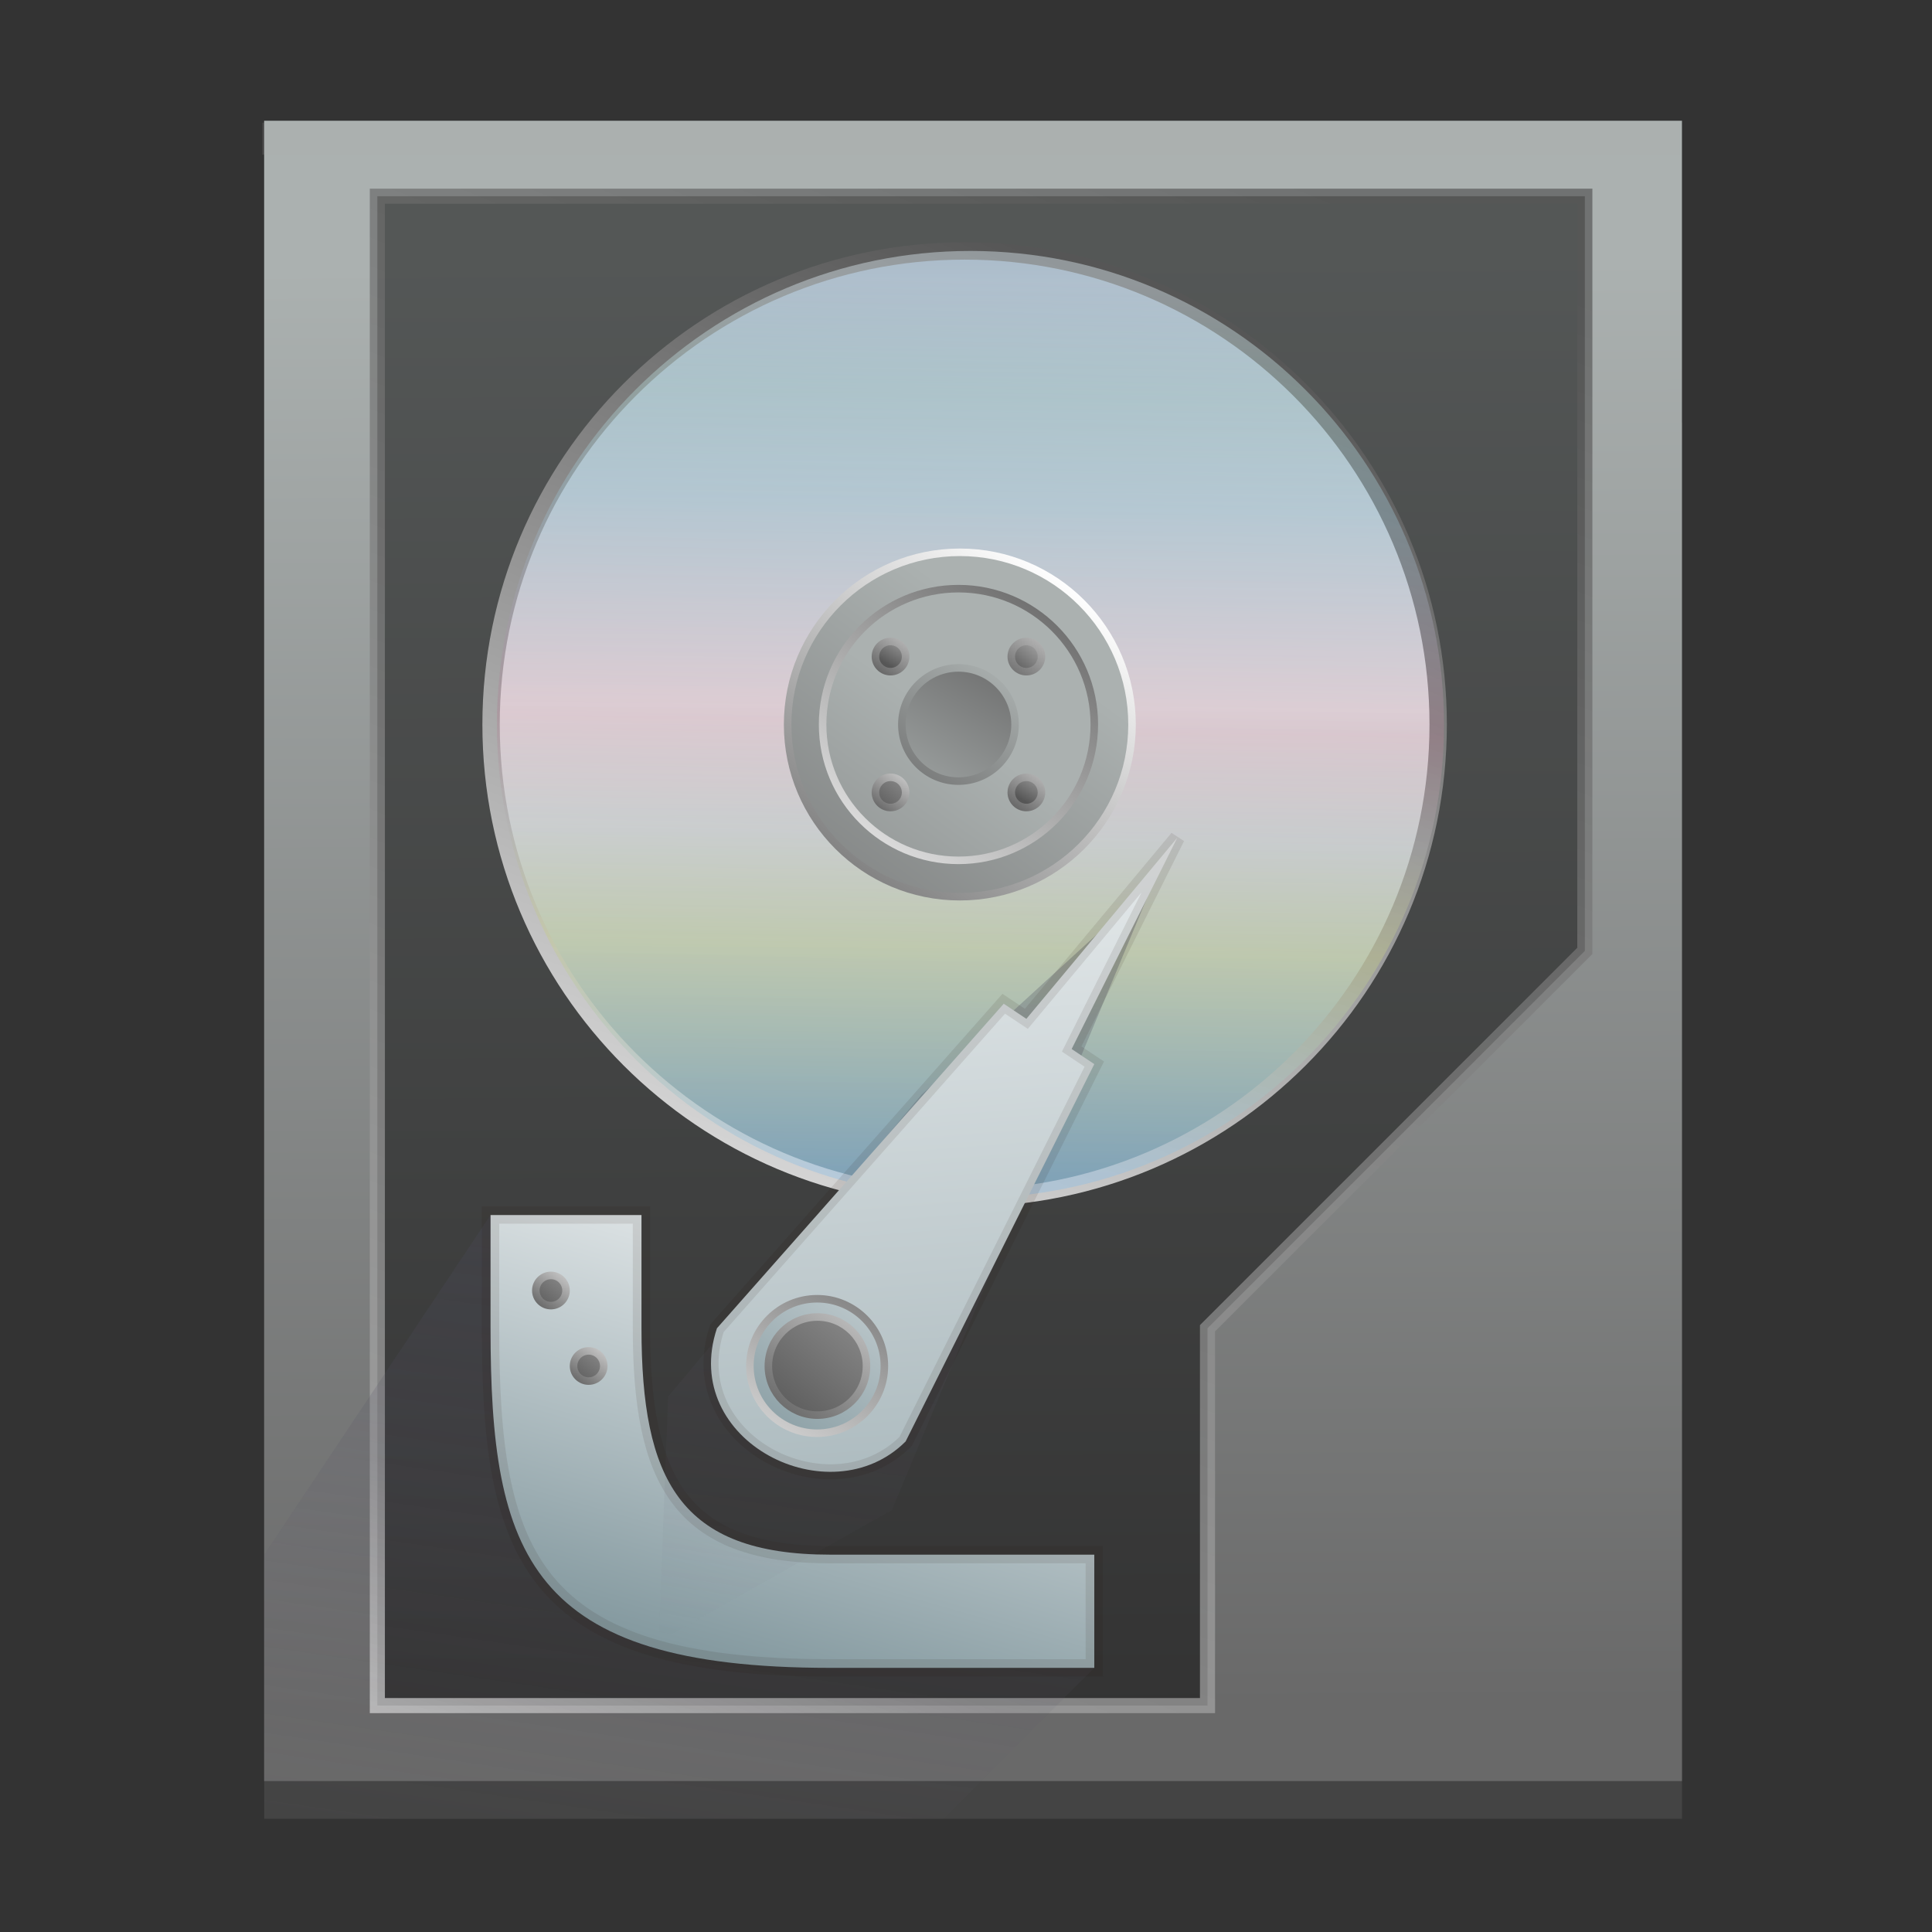 <?xml version="1.0" encoding="UTF-8" standalone="no"?>
<!-- Created with Inkscape (http://www.inkscape.org/) -->

<svg
   xmlns:dc="http://purl.org/dc/elements/1.1/"
   xmlns:cc="http://creativecommons.org/ns#"
   xmlns:rdf="http://www.w3.org/1999/02/22-rdf-syntax-ns#"
   xmlns:svg="http://www.w3.org/2000/svg"
   xmlns="http://www.w3.org/2000/svg"
   xmlns:xlink="http://www.w3.org/1999/xlink"
   xmlns:sodipodi="http://sodipodi.sourceforge.net/DTD/sodipodi-0.dtd"
   xmlns:inkscape="http://www.inkscape.org/namespaces/inkscape"
   width="256"
   height="256"
   id="svg2"
   version="1.1"
   inkscape:version="0.48.5 r10040"
   sodipodi:docname="drive-harddisk.svg">
  <rect width="100%" height="100%" fill="#333333" stroke="none"/>
  <defs
     id="defs4">
    <linearGradient
       id="linearGradient4195">
      <stop
         style="stop-color:#565656;stop-opacity:1;"
         offset="0"
         id="stop4197" />
      <stop
         id="stop4199"
         offset="0.796"
         style="stop-color:#aaaaaa;stop-opacity:1;" />
      <stop
         style="stop-color:#ffffff;stop-opacity:1;"
         offset="1"
         id="stop4201" />
    </linearGradient>
    <linearGradient
       id="linearGradient4154">
      <stop
         id="stop4156"
         offset="0"
         style="stop-color:#565656;stop-opacity:1;" />
      <stop
         style="stop-color:#aaaaaa;stop-opacity:1;"
         offset="0.767"
         id="stop4160" />
      <stop
         id="stop4158"
         offset="1"
         style="stop-color:#ffffff;stop-opacity:1;" />
    </linearGradient>
    <linearGradient
       id="linearGradient4142">
      <stop
         id="stop4144"
         offset="0"
         style="stop-color:#748c93;stop-opacity:1;" />
      <stop
         style="stop-color:#ffffff;stop-opacity:1;"
         offset="1"
         id="stop4146" />
      <stop
         id="stop4148"
         offset="1"
         style="stop-color:#7a8ea2;stop-opacity:1;" />
    </linearGradient>
    <linearGradient
       id="linearGradient4049">
      <stop
         style="stop-color:#ccbdbd;stop-opacity:1"
         offset="0"
         id="stop4051" />
      <stop
         style="stop-color:#241303;stop-opacity:1"
         offset="1"
         id="stop4053" />
    </linearGradient>
    <linearGradient
       id="linearGradient4041">
      <stop
         id="stop4043"
         offset="0"
         style="stop-color:#b39d9d;stop-opacity:1" />
      <stop
         id="stop4045"
         offset="1"
         style="stop-color:#b38a74;stop-opacity:1;" />
    </linearGradient>
    <linearGradient
       id="linearGradient4023">
      <stop
         style="stop-color:#b39d9d;stop-opacity:1"
         offset="0"
         id="stop4025" />
      <stop
         style="stop-color:#b38a74;stop-opacity:1;"
         offset="1"
         id="stop4027" />
    </linearGradient>
    <linearGradient
       id="linearGradient4017">
      <stop
         id="stop4019"
         offset="0"
         style="stop-color:#887764;stop-opacity:1;" />
      <stop
         id="stop4021"
         offset="1"
         style="stop-color:#b38a74;stop-opacity:1;" />
    </linearGradient>
    <linearGradient
       id="linearGradient3960">
      <stop
         style="stop-color:#565656;stop-opacity:1;"
         offset="0"
         id="stop3962" />
      <stop
         style="stop-color:#ffffff;stop-opacity:1;"
         offset="1"
         id="stop3964" />
    </linearGradient>
    <linearGradient
       id="linearGradient3859">
      <stop
         style="stop-color:#f39e19;stop-opacity:0.51;"
         offset="0"
         id="stop3861" />
      <stop
         style="stop-color:#f9f9f9;stop-opacity:0;"
         offset="1"
         id="stop3863" />
    </linearGradient>
    <linearGradient
       id="linearGradient3932">
      <stop
         style="stop-color:#e6e6e6;stop-opacity:1;"
         offset="0"
         id="stop3934" />
      <stop
         style="stop-color:#626262;stop-opacity:1;"
         offset="1"
         id="stop3936" />
    </linearGradient>
    <linearGradient
       id="linearGradient3843">
      <stop
         style="stop-color:#199471;stop-opacity:1;"
         offset="0"
         id="stop3845" />
      <stop
         id="stop3849"
         offset="1"
         style="stop-color:#74c651;stop-opacity:1;" />
    </linearGradient>
    <linearGradient
       id="linearGradient3818">
      <stop
         id="stop3822"
         offset="0"
         style="stop-color:#51bd3e;stop-opacity:1;" />
      <stop
         style="stop-color:#92be8c;stop-opacity:1;"
         offset="0.538"
         id="stop3830" />
      <stop
         style="stop-color:#5d7658;stop-opacity:1;"
         offset="0.731"
         id="stop3828" />
      <stop
         style="stop-color:#6c6c6c;stop-opacity:1;"
         offset="1"
         id="stop3824" />
    </linearGradient>
    <linearGradient
       id="linearGradient5017">
      <stop
         style="stop-color:#696969;stop-opacity:1;"
         offset="0"
         id="stop5025" />
      <stop
         style="stop-color:#abb1b0;stop-opacity:1;"
         offset="1"
         id="stop5027" />
    </linearGradient>
    <linearGradient
       id="linearGradient4977">
      <stop
         style="stop-color:#ac7b23;stop-opacity:1;"
         offset="0"
         id="stop4979" />
      <stop
         id="stop4989"
         offset="0.125"
         style="stop-color:#a5782a;stop-opacity:1;" />
      <stop
         id="stop4987"
         offset="0.25"
         style="stop-color:#9f7532;stop-opacity:1;" />
      <stop
         id="stop4985"
         offset="1"
         style="stop-color:#925841;stop-opacity:1;" />
    </linearGradient>
    <linearGradient
       id="linearGradient4957">
      <stop
         style="stop-color:#2d2d2d;stop-opacity:1;"
         offset="0"
         id="stop4959" />
      <stop
         id="stop4961"
         offset="0.105"
         style="stop-color:#292929;stop-opacity:1" />
      <stop
         style="stop-color:#292929;stop-opacity:1"
         offset="0.211"
         id="stop4963" />
      <stop
         id="stop4965"
         offset="0.316"
         style="stop-color:#262626;stop-opacity:1" />
      <stop
         style="stop-color:#333333;stop-opacity:1"
         offset="0.424"
         id="stop4967" />
      <stop
         id="stop4969"
         offset="1"
         style="stop-color:#333333;stop-opacity:1" />
    </linearGradient>
    <linearGradient
       id="linearGradient4931">
      <stop
         id="stop4939"
         offset="0"
         style="stop-color:#f8837b;stop-opacity:1;" />
      <stop
         style="stop-color:#c4984e;stop-opacity:1;"
         offset="0.5"
         id="stop3816" />
      <stop
         id="stop4941"
         offset="1"
         style="stop-color:#080808;stop-opacity:1;" />
    </linearGradient>
    <linearGradient
       id="linearGradient4879">
      <stop
         id="stop4893"
         offset="0"
         style="stop-color:#2d2d2d;stop-opacity:1;" />
      <stop
         style="stop-color:#313131;stop-opacity:1"
         offset="0.444"
         id="stop4903" />
      <stop
         id="stop4905"
         offset="0.526"
         style="stop-color:#202020;stop-opacity:1" />
      <stop
         style="stop-color:#1a1a1a;stop-opacity:1"
         offset="0.632"
         id="stop4899" />
      <stop
         id="stop4943"
         offset="0.737"
         style="stop-color:#2d2d2d;stop-opacity:1" />
      <stop
         style="stop-color:#161616;stop-opacity:1;"
         offset="1"
         id="stop4945" />
    </linearGradient>
    <linearGradient
       inkscape:collect="always"
       xlink:href="#linearGradient5017"
       id="linearGradient3841"
       gradientUnits="userSpaceOnUse"
       x1="130"
       y1="1022.362"
       x2="128.99"
       y2="831.352"
       gradientTransform="matrix(0.817,0,0,1,26.832,-2.3e-6)" />
    <linearGradient
       inkscape:collect="always"
       xlink:href="#linearGradient4172"
       id="linearGradient4178"
       x1="414.571"
       y1="541.798"
       x2="414.571"
       y2="499.798"
       gradientUnits="userSpaceOnUse"
       gradientTransform="matrix(1,0,0,1,0,0.176)" />
    <linearGradient
       id="linearGradient4172">
      <stop
         style="stop-color:#252525;stop-opacity:1;"
         offset="0"
         id="stop4174" />
      <stop
         id="stop3888"
         offset="1"
         style="stop-color:#666666;stop-opacity:1;" />
    </linearGradient>
    <linearGradient
       inkscape:collect="always"
       xlink:href="#linearGradient3843-9"
       id="linearGradient3861-8"
       x1="180"
       y1="1022.362"
       x2="180"
       y2="862.362"
       gradientUnits="userSpaceOnUse" />
    <linearGradient
       id="linearGradient3843-9">
      <stop
         style="stop-color:#62d581;stop-opacity:1;"
         offset="0"
         id="stop3845-5" />
      <stop
         id="stop3849-0"
         offset="1"
         style="stop-color:#7fb4d0;stop-opacity:1;" />
    </linearGradient>
    <linearGradient
       inkscape:collect="always"
       xlink:href="#linearGradient4172"
       id="linearGradient3938"
       x1="110"
       y1="792.362"
       x2="110"
       y2="1052.362"
       gradientUnits="userSpaceOnUse"
       gradientTransform="translate(455.579,-8.081)" />
    <radialGradient
       inkscape:collect="always"
       xlink:href="#linearGradient3843-9"
       id="radialGradient4280"
       cx="22.5"
       cy="208.5"
       fx="22.5"
       fy="208.5"
       r="2.5"
       gradientUnits="userSpaceOnUse"
       gradientTransform="matrix(0,-1,1,0,-186,231)" />
    <radialGradient
       inkscape:collect="always"
       xlink:href="#linearGradient3843-9-3"
       id="radialGradient4280-5"
       cx="22.5"
       cy="208.5"
       fx="22.5"
       fy="208.5"
       r="2.5"
       gradientUnits="userSpaceOnUse"
       gradientTransform="matrix(0,-1.8,2,0,-394.5,249)" />
    <linearGradient
       id="linearGradient3843-9-3">
      <stop
         style="stop-color:#62d581;stop-opacity:1;"
         offset="0"
         id="stop3845-5-7" />
      <stop
         id="stop3849-0-5"
         offset="1"
         style="stop-color:#7fb4d0;stop-opacity:1;" />
    </linearGradient>
    <radialGradient
       r="2.5"
       fy="213.5"
       fx="22.5"
       cy="213.5"
       cx="22.5"
       gradientTransform="matrix(0,-1,1,0,-191,231)"
       gradientUnits="userSpaceOnUse"
       id="radialGradient4297"
       xlink:href="#linearGradient3843-9-3"
       inkscape:collect="always" />
    <radialGradient
       inkscape:collect="always"
       xlink:href="#linearGradient3843-9-35"
       id="radialGradient4280-0"
       cx="22.5"
       cy="208.5"
       fx="22.5"
       fy="208.5"
       r="2.5"
       gradientUnits="userSpaceOnUse"
       gradientTransform="matrix(0,-1.8,2,0,-394.5,249)" />
    <linearGradient
       id="linearGradient3843-9-35">
      <stop
         style="stop-color:#62d581;stop-opacity:1;"
         offset="0"
         id="stop3845-5-0" />
      <stop
         id="stop3849-0-1"
         offset="1"
         style="stop-color:#7fb4d0;stop-opacity:1;" />
    </linearGradient>
    <radialGradient
       inkscape:collect="always"
       xlink:href="#linearGradient3843-9-7"
       id="radialGradient4280-03"
       cx="22.5"
       cy="208.5"
       fx="22.5"
       fy="208.5"
       r="2.5"
       gradientUnits="userSpaceOnUse"
       gradientTransform="matrix(0,-1,1,0,-186,231)" />
    <linearGradient
       id="linearGradient3843-9-7">
      <stop
         style="stop-color:#62d581;stop-opacity:1;"
         offset="0"
         id="stop3845-5-9" />
      <stop
         id="stop3849-0-8"
         offset="1"
         style="stop-color:#7fb4d0;stop-opacity:1;" />
    </linearGradient>
    <radialGradient
       r="2.5"
       fy="218.5"
       fx="22.5"
       cy="218.5"
       cx="22.5"
       gradientTransform="matrix(0,-1.111,1.111,0,-220.278,233.5)"
       gradientUnits="userSpaceOnUse"
       id="radialGradient4297-4-1"
       xlink:href="#linearGradient3843-9-35-9"
       inkscape:collect="always" />
    <linearGradient
       id="linearGradient3843-9-35-9">
      <stop
         style="stop-color:#62d581;stop-opacity:1;"
         offset="0"
         id="stop3845-5-0-7" />
      <stop
         id="stop3849-0-1-8"
         offset="1"
         style="stop-color:#7fb4d0;stop-opacity:1;" />
    </linearGradient>
    <radialGradient
       r="2.5"
       fy="218.5"
       fx="22.5"
       cy="218.5"
       cx="22.5"
       gradientTransform="matrix(0,-1.111,1.111,0,-209.168,233.5)"
       gradientUnits="userSpaceOnUse"
       id="radialGradient4407-2"
       xlink:href="#linearGradient3843-9-35-9-1"
       inkscape:collect="always" />
    <linearGradient
       id="linearGradient3843-9-35-9-1">
      <stop
         style="stop-color:#62d581;stop-opacity:1;"
         offset="0"
         id="stop3845-5-0-7-9" />
      <stop
         id="stop3849-0-1-8-2"
         offset="1"
         style="stop-color:#7fb4d0;stop-opacity:1;" />
    </linearGradient>
    <linearGradient
       inkscape:collect="always"
       xlink:href="#linearGradient4410-5"
       id="linearGradient4201"
       gradientUnits="userSpaceOnUse"
       gradientTransform="matrix(0,-12.828,5.102,0,44.597,1876.811)"
       x1="76.866"
       y1="24.162"
       x2="65.81"
       y2="23.518" />
    <linearGradient
       inkscape:collect="always"
       id="linearGradient4410-5">
      <stop
         style="stop-color:#383e51;stop-opacity:1"
         offset="0"
         id="stop4412-0" />
      <stop
         style="stop-color:#655c6f;stop-opacity:0"
         offset="1"
         id="stop4414-6" />
    </linearGradient>
    <linearGradient
       id="linearGradient3979">
      <stop
         style="stop-color:#748c93;stop-opacity:1;"
         offset="0"
         id="stop3981" />
      <stop
         id="stop3989"
         offset="0.5"
         style="stop-color:#ffffff;stop-opacity:1;" />
      <stop
         style="stop-color:#7a8ea2;stop-opacity:1;"
         offset="1"
         id="stop3983" />
    </linearGradient>
    <linearGradient
       id="linearGradient4139">
      <stop
         style="stop-color:#8fbfe4;stop-opacity:1;"
         offset="0"
         id="stop4141" />
      <stop
         id="stop4143"
         offset="0.25"
         style="stop-color:#c5cc8a;stop-opacity:1;" />
      <stop
         style="stop-color:#b1b1b1;stop-opacity:1"
         offset="0.375"
         id="stop4145" />
      <stop
         id="stop4147"
         offset="0.5"
         style="stop-color:#ac8292;stop-opacity:1" />
      <stop
         style="stop-color:#9abcca;stop-opacity:1;"
         offset="0.75"
         id="stop4149" />
      <stop
         id="stop4151"
         offset="0.874"
         style="stop-color:#b4d7d5;stop-opacity:1" />
      <stop
         style="stop-color:#e5f2fa;stop-opacity:1;"
         offset="1"
         id="stop4153" />
    </linearGradient>
    <linearGradient
       inkscape:collect="always"
       xlink:href="#linearGradient4410-5"
       id="linearGradient3177"
       gradientUnits="userSpaceOnUse"
       gradientTransform="matrix(0,-12.828,5.102,0,-4.513,1892.73)"
       x1="76.866"
       y1="24.162"
       x2="65.81"
       y2="23.518" />
    <linearGradient
       inkscape:collect="always"
       xlink:href="#linearGradient4139"
       id="linearGradient3958"
       gradientUnits="userSpaceOnUse"
       gradientTransform="matrix(1.255,0,0,1.141,-84.752,663.047)"
       x1="155.341"
       y1="252.25"
       x2="158.333"
       y2="148.958" />
    <linearGradient
       inkscape:collect="always"
       xlink:href="#linearGradient3960"
       id="linearGradient3966"
       x1="167.252"
       y1="908.374"
       x2="104.435"
       y2="1064.545"
       gradientUnits="userSpaceOnUse" />
    <linearGradient
       inkscape:collect="always"
       xlink:href="#linearGradient3979"
       id="linearGradient3968"
       gradientUnits="userSpaceOnUse"
       gradientTransform="matrix(1.255,0,0,1.141,-46.091,745.23)"
       x1="169.091"
       y1="255"
       x2="170"
       y2="143" />
    <linearGradient
       inkscape:collect="always"
       xlink:href="#linearGradient3960"
       id="linearGradient3995"
       x1="101.515"
       y1="923.827"
       x2="140"
       y2="872.362"
       gradientUnits="userSpaceOnUse" />
    <linearGradient
       inkscape:collect="always"
       xlink:href="#linearGradient5017"
       id="linearGradient4003"
       x1="109.926"
       y1="947.921"
       x2="150.5"
       y2="892.362"
       gradientUnits="userSpaceOnUse" />
    <linearGradient
       inkscape:collect="always"
       xlink:href="#linearGradient5017"
       id="linearGradient4007"
       gradientUnits="userSpaceOnUse"
       x1="93.408"
       y1="972.89"
       x2="142.817"
       y2="903.887"
       gradientTransform="matrix(0.789,0,0,0.789,26.669,188.403)" />
    <linearGradient
       inkscape:collect="always"
       xlink:href="#linearGradient3960"
       id="linearGradient4009"
       gradientUnits="userSpaceOnUse"
       x1="146.68"
       y1="861.939"
       x2="101.045"
       y2="922.785"
       gradientTransform="matrix(0.789,0,0,0.789,26.669,188.403)" />
    <linearGradient
       inkscape:collect="always"
       xlink:href="#linearGradient5017"
       id="linearGradient4047"
       gradientUnits="userSpaceOnUse"
       x1="115.5"
       y1="902.68"
       x2="130.5"
       y2="882.68"
       gradientTransform="translate(-0.5,-0.317)" />
    <linearGradient
       inkscape:collect="always"
       xlink:href="#linearGradient5017"
       id="linearGradient4055"
       gradientUnits="userSpaceOnUse"
       gradientTransform="matrix(0.329,0,0,0.329,85.196,599.046)"
       x1="151.521"
       y1="861.939"
       x2="105.886"
       y2="937.997" />
    <linearGradient
       inkscape:collect="always"
       xlink:href="#linearGradient3960"
       id="linearGradient4098"
       gradientUnits="userSpaceOnUse"
       gradientTransform="matrix(0.088,0,0,0.088,124.852,823.145)"
       x1="145.436"
       y1="915.179"
       x2="200.198"
       y2="823.91" />
    <linearGradient
       inkscape:collect="always"
       xlink:href="#linearGradient3960"
       id="linearGradient4100"
       gradientUnits="userSpaceOnUse"
       gradientTransform="matrix(0.088,0,0,0.088,124.852,823.145)"
       x1="101.515"
       y1="923.827"
       x2="181.944"
       y2="814.783" />
    <linearGradient
       inkscape:collect="always"
       xlink:href="#linearGradient3960"
       id="linearGradient4103"
       gradientUnits="userSpaceOnUse"
       gradientTransform="matrix(0.088,0,0,0.088,106.852,805.145)"
       x1="145.436"
       y1="915.179"
       x2="200.198"
       y2="823.91" />
    <linearGradient
       inkscape:collect="always"
       xlink:href="#linearGradient3960"
       id="linearGradient4105"
       gradientUnits="userSpaceOnUse"
       gradientTransform="matrix(0.088,0,0,0.088,106.852,805.145)"
       x1="101.515"
       y1="923.827"
       x2="181.944"
       y2="814.783" />
    <linearGradient
       inkscape:collect="always"
       xlink:href="#linearGradient3960"
       id="linearGradient4108"
       gradientUnits="userSpaceOnUse"
       gradientTransform="matrix(0,0.088,-0.088,0,196.218,890.214)"
       x1="169.965"
       y1="895.215"
       x2="-1.165"
       y2="758.31" />
    <linearGradient
       inkscape:collect="always"
       xlink:href="#linearGradient3960"
       id="linearGradient4110"
       gradientUnits="userSpaceOnUse"
       gradientTransform="matrix(0,0.088,-0.088,0,196.218,890.214)"
       x1="158.557"
       y1="918.032"
       x2="67.287"
       y2="849.58" />
    <linearGradient
       inkscape:collect="always"
       xlink:href="#linearGradient3960"
       id="linearGradient4113"
       gradientUnits="userSpaceOnUse"
       gradientTransform="matrix(0,0.088,-0.088,0,214.218,872.214)"
       x1="145.436"
       y1="915.179"
       x2="47.322"
       y2="835.319" />
    <linearGradient
       inkscape:collect="always"
       xlink:href="#linearGradient3960"
       id="linearGradient4115"
       gradientUnits="userSpaceOnUse"
       gradientTransform="matrix(0,0.088,-0.088,0,214.218,872.214)"
       x1="192.783"
       y1="900.919"
       x2="58.73"
       y2="801.092" />
    <linearGradient
       inkscape:collect="always"
       xlink:href="#linearGradient4142"
       id="linearGradient4132"
       x1="87.306"
       y1="227.976"
       x2="110.629"
       y2="146.036"
       gradientUnits="userSpaceOnUse" />
    <linearGradient
       inkscape:collect="always"
       xlink:href="#linearGradient3960"
       id="linearGradient4164"
       gradientUnits="userSpaceOnUse"
       gradientTransform="matrix(0,0.088,-0.088,0,151.218,956.214)"
       x1="169.965"
       y1="895.215"
       x2="-1.165"
       y2="758.31" />
    <linearGradient
       inkscape:collect="always"
       xlink:href="#linearGradient3960"
       id="linearGradient4166"
       gradientUnits="userSpaceOnUse"
       gradientTransform="matrix(0,0.088,-0.088,0,151.218,956.214)"
       x1="158.557"
       y1="918.032"
       x2="67.287"
       y2="849.58" />
    <linearGradient
       inkscape:collect="always"
       xlink:href="#linearGradient3960"
       id="linearGradient4170"
       gradientUnits="userSpaceOnUse"
       gradientTransform="matrix(0,0.088,-0.088,0,156.218,966.214)"
       x1="169.965"
       y1="895.215"
       x2="-1.165"
       y2="758.31" />
    <linearGradient
       inkscape:collect="always"
       xlink:href="#linearGradient3960"
       id="linearGradient4173"
       gradientUnits="userSpaceOnUse"
       gradientTransform="matrix(0,0.088,-0.088,0,156.218,966.214)"
       x1="158.557"
       y1="918.032"
       x2="67.287"
       y2="849.58" />
    <linearGradient
       inkscape:collect="always"
       xlink:href="#linearGradient4142"
       id="linearGradient4185"
       x1="134.499"
       y1="278.679"
       x2="118.636"
       y2="75.391"
       gradientUnits="userSpaceOnUse" />
    <linearGradient
       inkscape:collect="always"
       xlink:href="#linearGradient4142"
       id="linearGradient4269"
       gradientUnits="userSpaceOnUse"
       x1="105.991"
       y1="943.587"
       x2="195.635"
       y2="815.525"
       gradientTransform="matrix(0.39,0,0,0.39,58.617,628.953)" />
    <linearGradient
       inkscape:collect="always"
       xlink:href="#linearGradient3960"
       id="linearGradient4271"
       gradientUnits="userSpaceOnUse"
       x1="157.216"
       y1="841.137"
       x2="93.185"
       y2="943.587"
       gradientTransform="matrix(0.39,0,0,0.39,58.617,628.953)" />
    <linearGradient
       inkscape:collect="always"
       xlink:href="#linearGradient4410-5"
       id="linearGradient4275"
       gradientUnits="userSpaceOnUse"
       gradientTransform="matrix(0,-12.828,5.102,0,47.763,1869.244)"
       x1="76.866"
       y1="24.162"
       x2="65.81"
       y2="23.518" />
    <linearGradient
       inkscape:collect="always"
       xlink:href="#linearGradient4195"
       id="linearGradient4286"
       x1="230"
       y1="842.362"
       x2="132.429"
       y2="1079.539"
       gradientUnits="userSpaceOnUse" />
    <linearGradient
       inkscape:collect="always"
       xlink:href="#linearGradient3960"
       id="linearGradient4290"
       gradientUnits="userSpaceOnUse"
       gradientTransform="matrix(0,0.285,-0.285,0,362.519,941.141)"
       x1="169.965"
       y1="895.215"
       x2="-1.165"
       y2="758.31" />
    <linearGradient
       inkscape:collect="always"
       xlink:href="#linearGradient3960"
       id="linearGradient4292"
       gradientUnits="userSpaceOnUse"
       gradientTransform="matrix(0,0.285,-0.285,0,362.519,941.141)"
       x1="158.557"
       y1="918.032"
       x2="67.287"
       y2="849.58" />
  </defs>
  <sodipodi:namedview
     id="base"
     pagecolor="#ffffff"
     bordercolor="#666666"
     borderopacity="1.0"
     inkscape:pageopacity="0.0"
     inkscape:pageshadow="2"
     inkscape:zoom="2.8"
     inkscape:cx="17.940978"
     inkscape:cy="74.127054"
     inkscape:document-units="px"
     inkscape:current-layer="layer1"
     showgrid="false"
     showguides="false"
     inkscape:guide-bbox="true"
     inkscape:window-width="1366"
     inkscape:window-height="698"
     inkscape:window-x="-4"
     inkscape:window-y="-5"
     inkscape:window-maximized="1"
     inkscape:snap-global="true">
    <inkscape:grid
       type="xygrid"
       id="grid2993"
       empspacing="5"
       visible="true"
       enabled="true"
       snapvisiblegridlinesonly="true" />
    <sodipodi:guide
       orientation="1,0"
       position="10,210"
       id="guide2995" />
    <sodipodi:guide
       orientation="0,1"
       position="135,245"
       id="guide2997" />
    <sodipodi:guide
       orientation="1,0"
       position="240,-10"
       id="guide2999" />
    <sodipodi:guide
       orientation="0,1"
       position="215,10"
       id="guide3001" />
    <sodipodi:guide
       orientation="0,1"
       position="185,110"
       id="guide4875" />
    <sodipodi:guide
       orientation="1,0"
       position="125,85"
       id="guide4877" />
    <sodipodi:guide
       orientation="1,0"
       position="30,170"
       id="guide4907" />
    <sodipodi:guide
       orientation="1,0"
       position="220,145"
       id="guide4909" />
    <sodipodi:guide
       orientation="0,1"
       position="260,35"
       id="guide4911" />
    <sodipodi:guide
       orientation="0,1"
       position="235,185"
       id="guide4913" />
    <sodipodi:guide
       orientation="0,1"
       position="145,150"
       id="guide3994" />
    <sodipodi:guide
       orientation="0,1"
       position="140,40"
       id="guide3996" />
    <sodipodi:guide
       orientation="0,1"
       position="180,130"
       id="guide3068" />
    <sodipodi:guide
       orientation="0,1"
       position="170,65"
       id="guide3070" />
    <sodipodi:guide
       orientation="1,0"
       position="127,159"
       id="guide4095" />
    <sodipodi:guide
       orientation="-0.707,0.707"
       position="126,159"
       id="guide4117" />
    <sodipodi:guide
       orientation="0.707,0.707"
       position="145,142"
       id="guide4121" />
  </sodipodi:namedview>
  <g
     inkscape:label="Layer 1"
     inkscape:groupmode="layer"
     id="layer1"
     transform="translate(0,-796.362)">
    <path
       style="fill:#545454;fill-opacity:0.517;stroke:none"
       d="m 35.007,852.362 32.672,0 9.801,29.5 102.916,1.093 9.801,-30.593 32.672,0 0,185 -187.862,0 z"
       id="rect4869-5"
       inkscape:connector-curvature="0"
       sodipodi:nodetypes="ccccccccc" />
    <path
       style="fill:url(#linearGradient3841);fill-opacity:1.0;stroke:none"
       d="m 35,812.362 187.868,0 0,220 -187.868,0 z"
       id="rect4971-1"
       inkscape:connector-curvature="0"
       sodipodi:nodetypes="ccccc" />
    <path
       style="fill:#000000;fill-opacity:0.51;stroke:url(#linearGradient4286);stroke-width:2;stroke-linecap:square;stroke-miterlimit:4;stroke-opacity:0.694"
       d="m 50,822.362 160,0 0,100 -50,50 0,50 -110,0 z"
       id="rect4277"
       inkscape:connector-curvature="0"
       sodipodi:nodetypes="ccccccc" />
    <rect
       style="fill:url(#linearGradient3938);fill-opacity:1;stroke:none"
       id="rect4971"
       width="210"
       height="149.183"
       x="475.579"
       y="839.281"
       ry="0"
       rx="0.352" />
    <rect
       style="opacity:0.66;fill:#adadad;fill-opacity:0.249;stroke:none"
       id="rect3940"
       width="187.826"
       height="4.242"
       x="34.749"
       y="812.615"
       rx="0"
       ry="0" />
    <g
       id="g3092"
       transform="translate(507,-7.185)">
      <path
         sodipodi:nodetypes="ccccc"
         inkscape:connector-curvature="0"
         id="rect4869-5-3"
         d="m 20,847.362 210,0 -2,2.185 -206,0 z"
         style="fill:#545454;fill-opacity:0.517;stroke:none" />
      <path
         sodipodi:nodetypes="ccccc"
         inkscape:connector-curvature="0"
         id="rect3940-7-7-2"
         d="m 22,849.547 0,144.852 -2,2.185 0,-149.222 z"
         style="fill:#ffffff;fill-opacity:0.679;stroke:none" />
      <path
         sodipodi:nodetypes="ccccc"
         inkscape:connector-curvature="0"
         id="rect3940-7-7-2-6"
         d="m 228,849.547 0,144.852 2,2.185 0,-149.222 z"
         style="fill:#ffffff;fill-opacity:0.679;stroke:none" />
      <path
         sodipodi:nodetypes="ccccc"
         inkscape:connector-curvature="0"
         id="rect4869-5-3-8"
         d="m 20,996.584 210,0 -2,-2.222 -206,0.037 z"
         style="fill:#aeaeae;fill-opacity:1;stroke:none" />
    </g>
    <path
       inkscape:connector-curvature="0"
       id="path4199"
       d="m 125,1037.362 20,-20 C 81.134,1010.698 81.871,980.874 65,957.362 l -30,45 0,35 z"
       style="opacity:0.44;fill:url(#linearGradient3177);fill-opacity:1;fill-rule:evenodd;stroke:none"
       sodipodi:nodetypes="cccccc" />
    <g
       id="g4108"
       transform="translate(-39.435,-82.183)">
      <path
         inkscape:connector-curvature="0"
         id="path3958"
         d="m 167.252,911.797 c -34.655,0 -62.748,28.093 -62.748,62.748 0,34.655 28.093,62.748 62.748,62.748 34.655,0 62.748,-28.093 62.748,-62.748 0,-34.655 -28.093,-62.748 -62.748,-62.748 z m 0,51.339 c 6.301,0 11.409,5.108 11.409,11.409 0,6.301 -5.108,11.409 -11.409,11.409 -6.301,0 -11.409,-5.108 -11.409,-11.409 0,-6.301 5.108,-11.409 11.409,-11.409 z"
         style="fill:url(#linearGradient3968);fill-opacity:1;stroke:url(#linearGradient3966);stroke-width:2.3;stroke-miterlimit:4;stroke-opacity:1;stroke-dasharray:none" />
    </g>
    <path
       inkscape:connector-curvature="0"
       id="path4043"
       d="m 128.591,829.614 c -34.655,0 -62.748,28.093 -62.748,62.748 0,34.655 28.093,62.748 62.748,62.748 34.655,0 62.748,-28.093 62.748,-62.748 0,-34.655 -28.093,-62.748 -62.748,-62.748 z m 0,51.339 c 6.301,0 11.409,5.108 11.409,11.409 0,6.301 -5.108,11.409 -11.409,11.409 -6.301,0 -11.409,-5.108 -11.409,-11.409 0,-6.301 5.108,-11.409 11.409,-11.409 z"
       style="opacity:0.416;fill:url(#linearGradient3958);fill-opacity:1;stroke:none" />
    <path
       style="fill:url(#linearGradient4003);fill-opacity:1;stroke:url(#linearGradient3995);stroke-width:1;stroke-miterlimit:4;stroke-opacity:1;stroke-dasharray:none"
       d="m 127.183,869.545 c -12.602,0 -22.817,10.216 -22.817,22.817 0,12.602 10.216,22.817 22.817,22.817 12.602,0 22.817,-10.216 22.817,-22.817 0,-12.602 -10.216,-22.817 -22.817,-22.817 z"
       id="path4009"
       inkscape:connector-curvature="0"
       sodipodi:nodetypes="sssss" />
    <path
       sodipodi:nodetypes="sssss"
       inkscape:connector-curvature="0"
       id="path4005"
       d="m 127,874.362 c -9.941,0 -18,8.059 -18,18 0,9.941 8.059,18 18,18 9.941,0 18,-8.059 18,-18 0,-9.941 -8.059,-18 -18,-18 z"
       style="fill:url(#linearGradient4007);fill-opacity:1;stroke:url(#linearGradient4009);stroke-width:1;stroke-miterlimit:4;stroke-opacity:1;stroke-dasharray:none" />
    <path
       style="fill:url(#linearGradient4055);fill-opacity:1;stroke:url(#linearGradient4047);stroke-width:1;stroke-miterlimit:4;stroke-opacity:1;stroke-dasharray:none"
       d="m 127,884.862 c -4.142,0 -7.5,3.358 -7.5,7.5 0,4.142 3.358,7.5 7.5,7.5 4.142,0 7.5,-3.358 7.5,-7.5 0,-4.142 -3.358,-7.5 -7.5,-7.5 z"
       id="path4011"
       inkscape:connector-curvature="0"
       sodipodi:nodetypes="sssss" />
    <path
       style="fill:url(#linearGradient4103);fill-opacity:1;stroke:url(#linearGradient4105);stroke-width:1;stroke-miterlimit:4;stroke-opacity:1;stroke-dasharray:none"
       d="m 118,881.362 c -1.105,0 -2,0.895 -2,2 0,1.105 0.895,2 2,2 1.105,0 2,-0.895 2,-2 0,-1.105 -0.895,-2 -2,-2 z"
       id="path4065"
       inkscape:connector-curvature="0"
       sodipodi:nodetypes="sssss" />
    <path
       sodipodi:nodetypes="sssss"
       inkscape:connector-curvature="0"
       id="path4071"
       d="m 136,899.362 c -1.105,0 -2,0.895 -2,2 0,1.105 0.895,2 2,2 1.105,0 2,-0.895 2,-2 0,-1.105 -0.895,-2 -2,-2 z"
       style="fill:url(#linearGradient4098);fill-opacity:1;stroke:url(#linearGradient4100);stroke-width:1;stroke-miterlimit:4;stroke-opacity:1;stroke-dasharray:none" />
    <path
       sodipodi:nodetypes="sssss"
       inkscape:connector-curvature="0"
       id="path4083"
       d="m 138,883.362 c 0,-1.105 -0.895,-2 -2,-2 -1.105,0 -2,0.895 -2,2 0,1.105 0.895,2 2,2 1.105,0 2,-0.895 2,-2 z"
       style="fill:url(#linearGradient4113);fill-opacity:1;stroke:url(#linearGradient4115);stroke-width:1;stroke-miterlimit:4;stroke-opacity:1;stroke-dasharray:none" />
    <path
       style="fill:url(#linearGradient4108);fill-opacity:1;stroke:url(#linearGradient4110);stroke-width:1;stroke-miterlimit:4;stroke-opacity:1;stroke-dasharray:none"
       d="m 120,901.362 c 0,-1.105 -0.895,-2 -2,-2 -1.105,0 -2,0.895 -2,2 0,1.105 0.895,2 2,2 1.105,0 2,-0.895 2,-2 z"
       id="path4085"
       inkscape:connector-curvature="0"
       sodipodi:nodetypes="sssss" />
    <path
       transform="translate(0,796.362)"
       style="fill:url(#linearGradient4132);fill-opacity:1;stroke:#241303;stroke-width:2.3;stroke-linecap:square;stroke-miterlimit:4;stroke-opacity:0.096"
       d="m 65,161 20,0 0,15 c 0,20 5,30 25,30 l 35,0 0,15 -35,0 C 70,221 65,206 65,176 z"
       id="rect4123"
       inkscape:connector-curvature="0"
       sodipodi:nodetypes="ccccccccc" />
    <path
       sodipodi:nodetypes="sssss"
       inkscape:connector-curvature="0"
       id="path4162"
       d="m 75,967.362 c 0,-1.105 -0.895,-2 -2,-2 -1.105,0 -2,0.895 -2,2 0,1.105 0.895,2 2,2 1.105,0 2,-0.895 2,-2 z"
       style="fill:url(#linearGradient4164);fill-opacity:1;stroke:url(#linearGradient4166);stroke-width:1;stroke-miterlimit:4;stroke-opacity:1;stroke-dasharray:none" />
    <path
       style="fill:url(#linearGradient4170);fill-opacity:1;stroke:url(#linearGradient4173);stroke-width:1;stroke-miterlimit:4;stroke-opacity:1;stroke-dasharray:none"
       d="m 80,977.362 c 0,-1.105 -0.895,-2 -2,-2 -1.105,0 -2,0.895 -2,2 0,1.105 0.895,2 2,2 1.105,0 2,-0.895 2,-2 z"
       id="path4168"
       inkscape:connector-curvature="0"
       sodipodi:nodetypes="sssss" />
    <path
       sodipodi:nodetypes="cccccc"
       style="opacity:0.44;fill:url(#linearGradient4275);fill-opacity:1;fill-rule:evenodd;stroke:none"
       d="m 118.181,996.451 34.647,-83.135 -30.755,28.136 -33.536,39.949 -1.263,32.475 z"
       id="path4273"
       inkscape:connector-curvature="0" />
    <path
       transform="translate(0,796.362)"
       style="fill:url(#linearGradient4185);fill-opacity:1;stroke:#241303;stroke-width:2;stroke-linecap:square;stroke-miterlimit:4;stroke-opacity:0.094;stroke-dasharray:none"
       d="m 133,133 3,2 20,-24 -14,28 3,2 -25,50 c -10,10 -30,0 -25,-15 z"
       id="rect4175"
       inkscape:connector-curvature="0"
       sodipodi:nodetypes="cccccccc" />
    <path
       sodipodi:nodetypes="sssss"
       inkscape:connector-curvature="0"
       id="path4267"
       d="m 108.274,968.453 c -4.92,0 -8.909,3.989 -8.909,8.909 0,4.92 3.989,8.909 8.909,8.909 4.92,0 8.909,-3.989 8.909,-8.909 0,-4.92 -3.989,-8.909 -8.909,-8.909 z"
       style="fill:url(#linearGradient4269);fill-opacity:1;stroke:url(#linearGradient4271);stroke-width:1;stroke-miterlimit:4;stroke-opacity:1;stroke-dasharray:none" />
    <path
       sodipodi:nodetypes="sssss"
       inkscape:connector-curvature="0"
       id="path4288"
       d="m 114.813,977.371 c 0,-3.59 -2.91,-6.5 -6.5,-6.5 -3.59,0 -6.5,2.91 -6.5,6.5 0,3.59 2.91,6.5 6.5,6.5 3.59,0 6.5,-2.91 6.5,-6.5 z"
       style="fill:url(#linearGradient4290);fill-opacity:1;stroke:url(#linearGradient4292);stroke-width:1;stroke-miterlimit:4;stroke-opacity:1;stroke-dasharray:none" />
  </g>
</svg>
